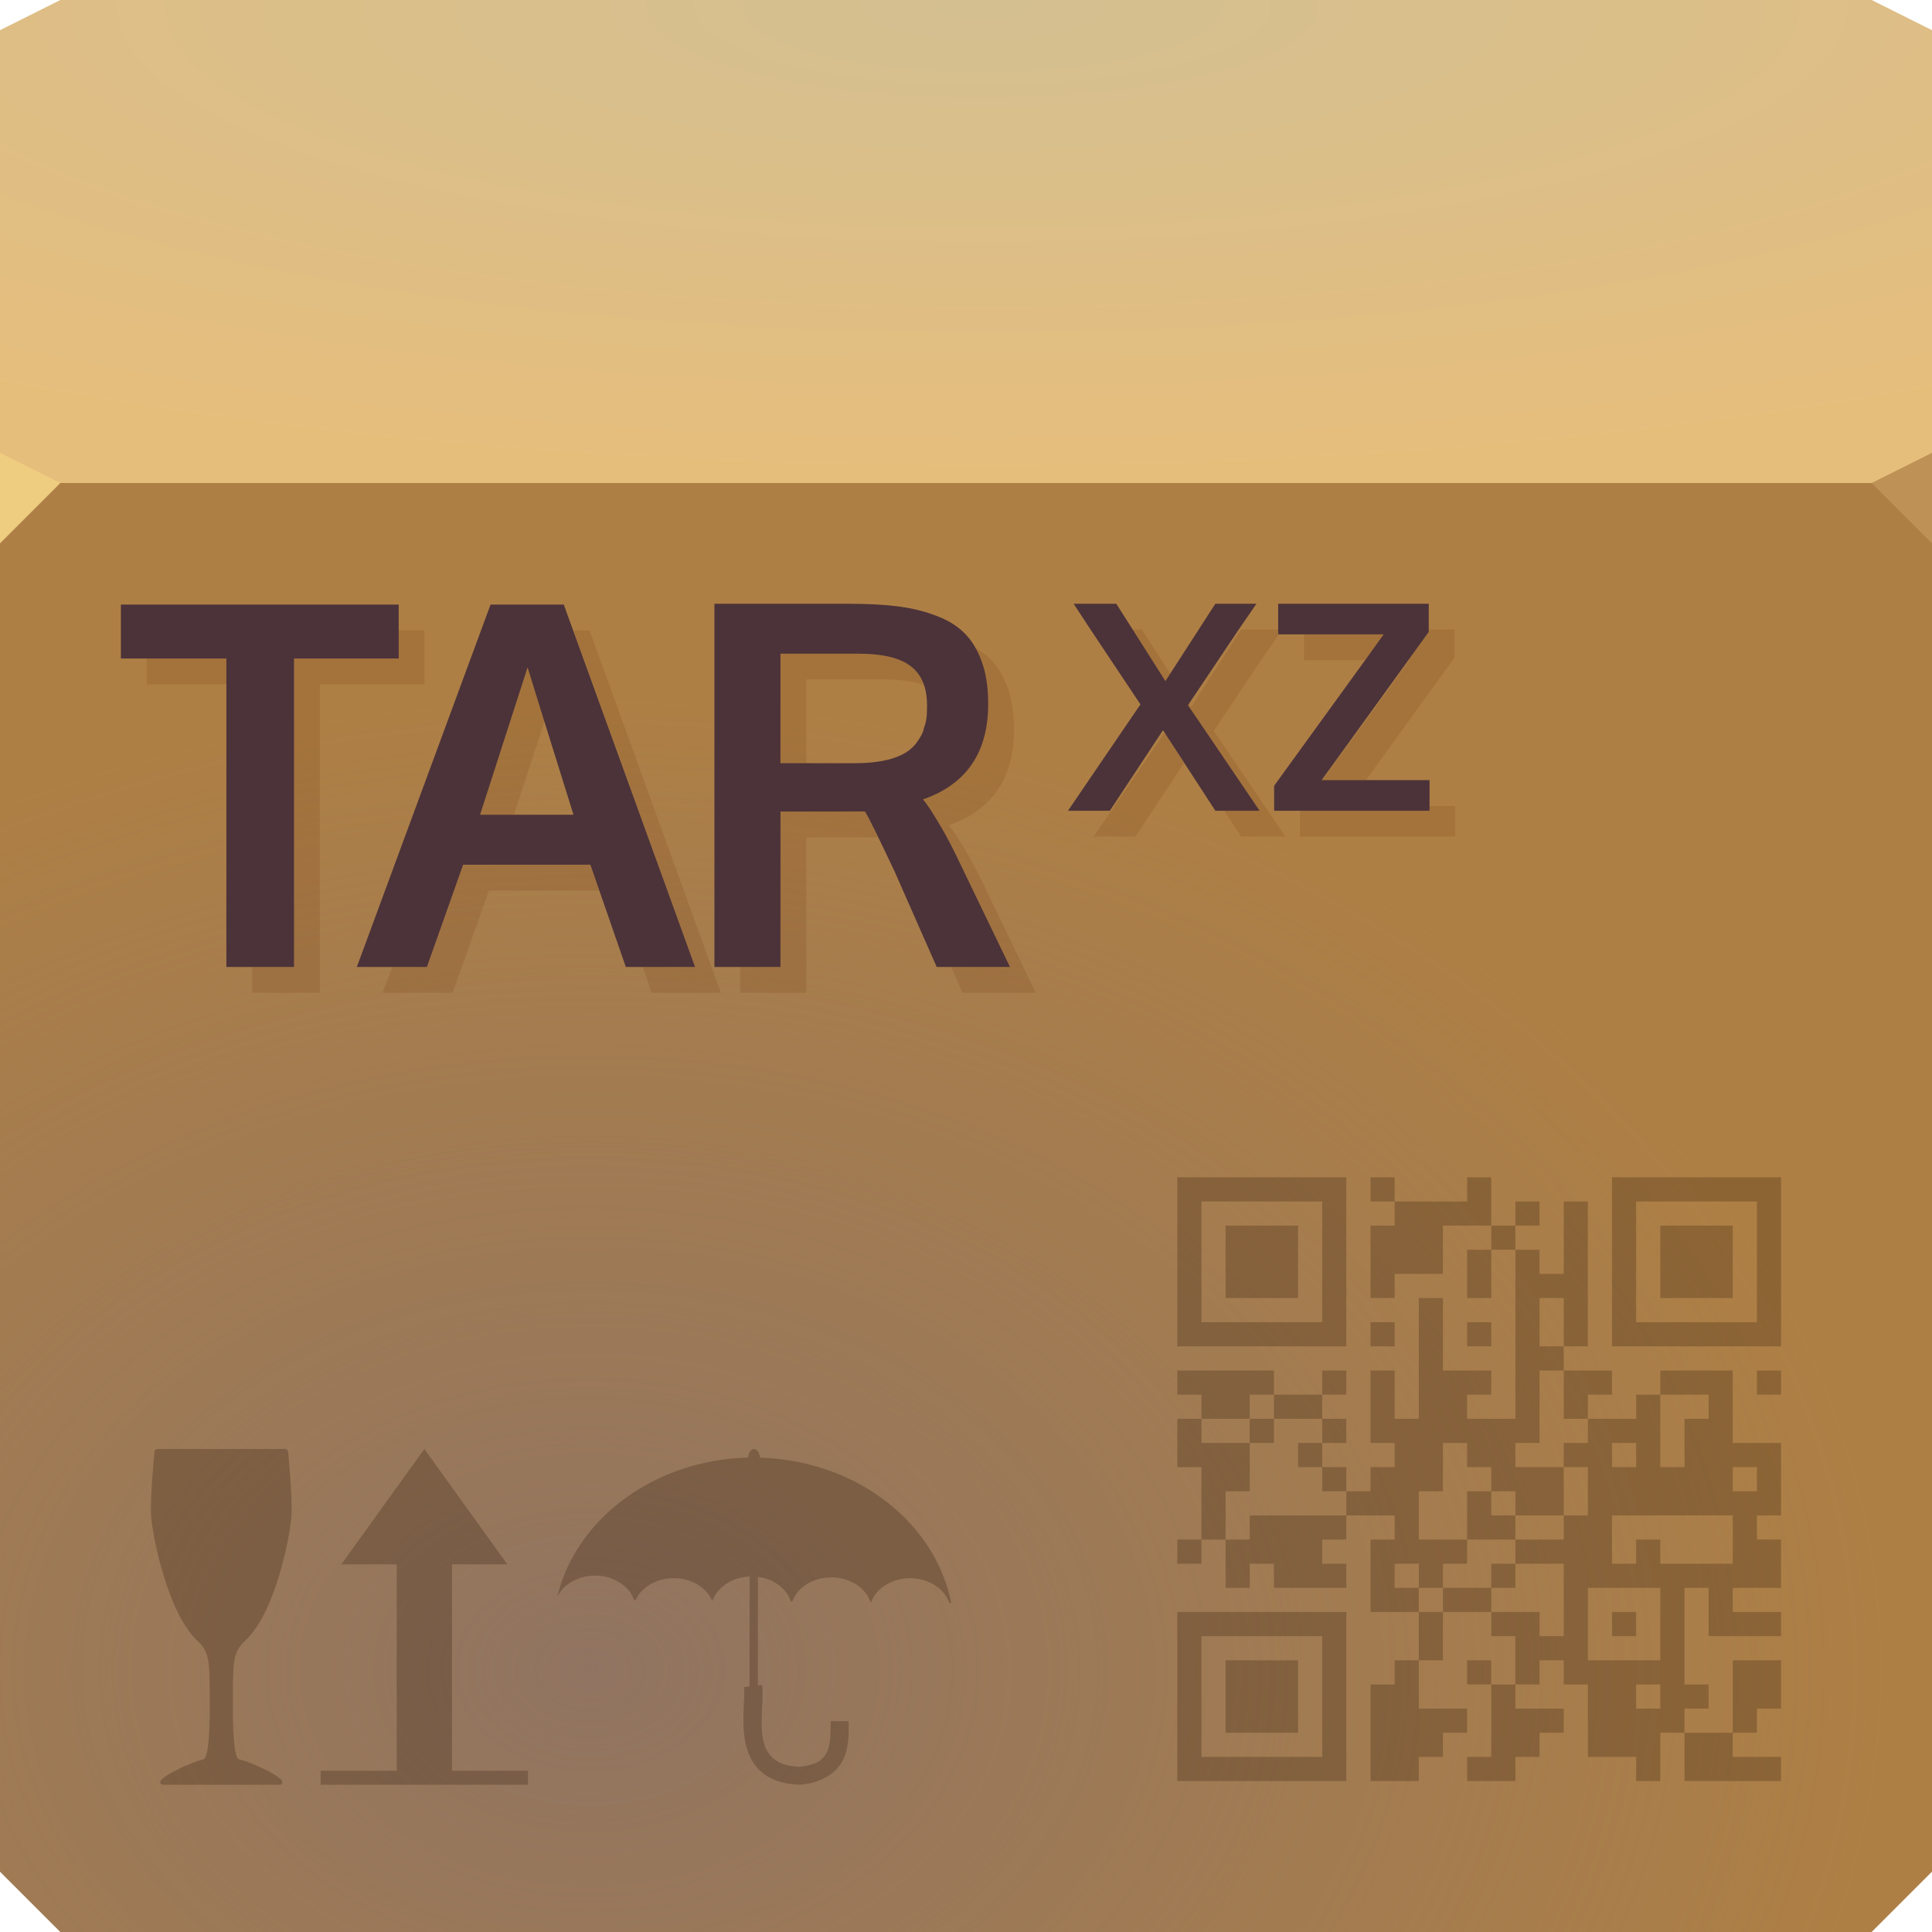 <?xml version="1.0" encoding="UTF-8"?>
<!-- Created with Inkscape (http://www.inkscape.org/) -->
<svg width="64" height="64" version="1.1" xmlns="http://www.w3.org/2000/svg" xmlns:cc="http://creativecommons.org/ns#" xmlns:dc="http://purl.org/dc/elements/1.1/" xmlns:rdf="http://www.w3.org/1999/02/22-rdf-syntax-ns#" xmlns:xlink="http://www.w3.org/1999/xlink">
	<defs>
		<radialGradient id="a" cx="32.542" cy="-22.639" r="32" gradientTransform="matrix(0 .487 -1.791 0 -8.004 -15.629)" gradientUnits="userSpaceOnUse">
			<stop stop-color="#d4bf91" offset="0"/>
			<stop stop-color="#e6be7c" offset="1"/>
		</radialGradient>
		<radialGradient id="b" cx="23.137" cy="54.02" r="32" gradientTransform="matrix(1.345 0 0 1.008 -11.582 .862)" gradientUnits="userSpaceOnUse">
			<stop stop-color="#87716a" stop-opacity=".76" offset="0"/>
			<stop stop-color="#89746c" stop-opacity="0" offset="1"/>
		</radialGradient>
	</defs>
	<path d="m0 1 2-1h60l2 1v16h-64z" fill="url(#a)"/>
	<path d="m0 16h64v46l-2 2h-60l-2-2z" color="#000000" fill="#ae7f45"/>
	<path d="m0 16h64v46l-2 2h-60l-2-2z" fill="url(#b)"/>
	<path d="m64 18-2-2 2-1z" fill="#be9156"/>
	<path d="m0 18 2-2-2-1z" fill="#eecc80"/>
	<path d="m39 56.2v-2.8h2.8 2.8v2.8 2.8h-2.8-2.8zm4.8 0v-2h-2-2v2 2h2 2zm-3.2 0v-1.2h1.2 1.2v1.2 1.2h-1.2-1.2zm4.8 1.2v-1.6h0.4 0.4v-0.4-0.4h0.4 0.4v-0.8-0.8h-0.8-0.8v-1.2-1.2h0.4 0.4v-0.4-0.4h-0.8-0.8v0.4 0.4h-0.4-0.4v0.4 0.4h0.4 0.4v0.4 0.4h-1.2-1.2v-0.4-0.4h-0.4-0.4v0.4 0.4h-0.4-0.4v-0.8-0.8h-0.4-0.4v0.4 0.4h-0.4-0.4v-0.4-0.4h0.4 0.4v-1.2-1.2h-0.4-0.4v-0.8-0.8h0.4 0.4v-0.4-0.4h-0.4-0.4v-0.4-0.4h1.6 1.6v0.4 0.4h0.8 0.8v-0.4-0.4h0.4 0.4v0.4 0.4h-0.4-0.4v0.4 0.4h0.4 0.4v0.4 0.4h-0.4-0.4v0.4 0.4h0.4 0.4v0.4 0.4h0.4 0.4v-0.4-0.4h0.4 0.4v-0.4-0.4h-0.4-0.4v-1.2-1.2h0.4 0.4v0.8 0.8h0.4 0.4v-2-2h0.4 0.4v1.2 1.2h0.8 0.8v0.4 0.4h-0.4-0.4v0.4 0.4h0.8 0.8v-2.8-2.8h-0.4-0.4v0.8 0.8h-0.4-0.4v-0.8-0.8h0.4 0.4v-0.4-0.4h-0.8-0.8v0.8 0.8h-0.8-0.8v0.4 0.4h-0.4-0.4v-1.2-1.2h0.4 0.4v-0.4-0.4h-0.4-0.4v-0.4-0.4h0.4 0.4v0.4 0.4h1.2 1.2v-0.4-0.4h0.4 0.4v0.8 0.8h0.4 0.4v-0.4-0.4h0.4 0.4v0.4 0.4h-0.4-0.4v0.4 0.4h0.4 0.4v0.4 0.4h0.4 0.4v-1.2-1.2h0.4 0.4v2.4 2.4h-0.4-0.4v0.4 0.4h0.8 0.8v0.4 0.4h-0.4-0.4v0.4 0.4h0.8 0.8v-0.4-0.4h0.4 0.4v-0.4-0.4h1.2 1.2v1.2 1.2h0.8 0.8v1.2 1.2h-0.4-0.4v0.4 0.4h0.4 0.4v0.8 0.8h-0.8-0.8v0.4 0.4h0.8 0.8v0.4 0.4h-1.2-1.2v-0.8-0.8h-0.4-0.4v1.6 1.6h0.4 0.4v0.4 0.4h-0.4-0.4v0.4 0.4h0.8 0.8v-1.2-1.2h0.8 0.8v1.6h-0.8v0.8h-0.8v0.8h1.6v0.8h-3.2v-1.6h-0.8v1.6h-0.8v-0.8h-1.6v-2.4h-0.8v-0.8h-0.8v0.8h-0.8v0.8h1.6v0.8h-0.8v0.8h-0.8v0.8h-1.6v-0.8h0.8v-2.4h-0.8v-0.8h0.8v0.8h0.8v-1.6h-0.8v-0.8h-1.6v1.6h-0.8v1.6h1.6v0.8h-0.8v0.8h-0.8v0.8h-1.6v-1.6zm9.6-1.2v-0.4h-0.8v0.8h0.8zm0-2.4v-1.2h-2.4v2.4h2.4v-1.2zm-1.6 0v-0.4h0.4 0.4v0.4 0.4h-0.4-0.4zm-1.6-0.8v-1.2h-0.8-0.8v-0.4-0.4h0.8 0.8v-0.4-0.4h0.4 0.4v-0.8-0.8h-0.4-0.4v-0.4-0.4h0.4 0.4v-0.4-0.4h-0.4-0.4v-0.8-0.8h-0.4-0.4v1.2 1.2h-0.4-0.4v0.4 0.4h0.8 0.8v0.8 0.8h-0.8-0.8v-0.4-0.4h-0.4-0.4v-0.4-0.4h-0.4-0.4v-0.4-0.4h-0.4-0.4v0.8 0.8h-0.4-0.4v0.8 0.8h0.8 0.8v0.4 0.4h-0.4-0.4v0.4 0.4h-0.4-0.4v-0.4-0.4h-0.4-0.4v0.4 0.4h0.4 0.4v0.4 0.4h0.4 0.4v-0.4-0.4h0.8 0.8v0.4 0.4h0.8 0.8v0.4 0.4h0.4 0.4zm-2.4-0.8v-0.4h0.4 0.4v0.4 0.4h-0.4-0.4zm-0.8-2v-0.8h0.4 0.4v0.4 0.4h0.4 0.4v0.4 0.4h-0.8-0.8zm5.6 1.2v-0.4h0.4 0.4v0.4 0.4h1.2 1.2v-0.8-0.8h-2-2v0.8 0.8h0.4 0.4zm-12.8-0.8v-0.4h1.6 1.6v-0.4-0.4h-0.4-0.4v-0.4-0.4h-0.4-0.4v-0.4-0.4h0.4 0.4v-0.4-0.4h-0.8-0.8v-0.4-0.4h-0.4-0.4v0.4 0.4h-0.8-0.8v0.4 0.4h0.8 0.8v0.8 0.8h-0.4-0.4v0.8 0.8h0.4 0.4zm0-3.2v-0.4h0.4 0.4v0.4 0.4h-0.4-0.4zm16.8 1.6v-0.4h-0.4-0.4v0.4 0.4h0.4 0.4zm-4-0.8v-0.4h-0.4-0.4v0.4 0.4h0.4 0.4zm1.6-0.4v-0.8h0.4 0.4v-0.4-0.4h-0.8-0.8v1.2 1.2h0.4 0.4zm-4-4v-0.8h-0.8v1.6h0.8v-0.8zm6.4 2v-0.4h0.4 0.4v0.4 0.4h-0.4-0.4zm-19.2-4v-2.8h2.8 2.8v2.8 2.8h-2.8-2.8zm4.8 0v-2h-2-2v2 2h2 2zm-3.2 0v-1.2h1.2 1.2v1.2 1.2h-1.2-1.2zm4.8 2.4v-0.4h0.8v0.8h-0.8zm3.2 0v-0.4h0.4 0.4v0.4 0.4h-0.4-0.4zm4.8-2.4v-2.8h2.8 2.8v5.6h-5.6v-2.8zm4.8 0v-2h-2-2v2 2h2 2zm-3.2 0v-1.2h1.2 1.2v1.2 1.2h-1.2-1.2z" fill="#240d00" fill-opacity=".239"/>
	<path d="m5.207 48c-0.044 2.6e-5 -0.084 0.037-0.088 0.08 0 0-0.153 1.518-0.113 2.139 0.02 0.313 0.148 1.082 0.393 1.904 0.244 0.822 0.601 1.693 1.103 2.195-3.87e-5 2.4e-5 0.004 2e-3 0.004 2e-3 0.226 0.207 0.327 0.368 0.383 0.646 0.055 0.278 0.057 0.677 0.057 1.322-3.87e-5 0.742 0.008 0.621-0.02 1.145-0.014 0.262-0.038 0.478-0.072 0.627-0.017 0.075-0.037 0.133-0.057 0.168-0.02 0.035-0.034 0.042-0.037 0.043-0.268 0.072-0.578 0.198-0.846 0.33-0.268 0.132-0.484 0.257-0.586 0.375-0.021 0.027-0.028 0.065-0.014 0.096 0.014 0.031 0.048 0.051 0.082 0.051h1.934 1.934c0.034 8.4e-5 0.068-0.02 0.082-0.051 0.014-0.031 0.008-0.07-0.014-0.096-0.102-0.118-0.316-0.243-0.584-0.375-0.268-0.132-0.58-0.258-0.848-0.33-0.004-0.002-0.018-0.008-0.037-0.043-0.02-0.035-0.039-0.093-0.057-0.168-0.035-0.149-0.057-0.365-0.07-0.627-0.027-0.524-0.02-0.403-0.02-1.145 0-0.645 1.36e-5 -1.044 0.057-1.322 0.055-0.278 0.155-0.439 0.381-0.646 0-5.79e-4 3.62e-5 -0.001 0.004-2e-3 0.513-0.513 0.87-1.383 1.111-2.203 0.242-0.82 0.365-1.584 0.385-1.897 0.04-0.621-0.111-2.129-0.111-2.129 7.74e-5 -0.047-0.043-0.09-0.09-0.09h-4.244zm8.85 0-2.748 3.822h1.832v6.836h-2.518v0.465h2.018 2.834 2.016v-0.465h-2.518v-6.836h1.834zm10.916 0c-0.094 7.74e-4 -0.175 0.118-0.195 0.285-3.009 0.071-5.675 1.939-6.324 4.623 0.202-0.427 0.697-0.71 1.246-0.713 0.09-3.87e-4 0.182 0.006 0.273 0.021 0.498 0.082 0.894 0.389 1.033 0.789l0.049 2e-3c0.229-0.506 0.868-0.816 1.525-0.707 0.472 0.078 0.855 0.359 1.012 0.729h0.01c0.164-0.464 0.665-0.782 1.23-0.805-0.002 1.072-0.004 2.572-2e-3 3.641l-0.18 0.021c0.037 0.315-0.095 1.081 0.033 1.791 0.064 0.355 0.207 0.715 0.502 0.988 0.295 0.273 0.727 0.438 1.297 0.457h0.02l0.02-2e-3c0.77-0.073 1.233-0.433 1.428-0.871 0.195-0.439 0.16-0.899 0.16-1.232h-0.594c0 0.356 0.006 0.732-0.109 0.992-0.114 0.257-0.308 0.456-0.924 0.518-0.458-0.019-0.721-0.14-0.893-0.299-0.174-0.161-0.27-0.383-0.32-0.658-0.1-0.551 0.034-1.235-0.027-1.754l-0.137 0.016c-0.003-1.062-1.47e-4 -2.532 2e-3 -3.594 0.017 0.002 0.035 3e-3 0.053 0.006 0.506 0.084 0.905 0.4 1.039 0.809h0.045c0.197-0.549 0.866-0.893 1.555-0.779 0.504 0.083 0.904 0.396 1.039 0.803h0.018c0.2-0.547 0.866-0.889 1.553-0.775 0.502 0.083 0.9 0.394 1.037 0.799h0.066c-0.479-2.369-2.567-4.237-5.256-4.705-0.363-0.063-0.724-0.099-1.082-0.109-0.016-0.141-0.078-0.251-0.158-0.279-0.014-0.005-0.028-6e-3 -0.041-0.006z" color="#000000" fill="#240d00" fill-opacity=".239"/>
	<path d="m23.666 20v0.854 11.178h2.188v-5.149h1.867c0.525 0 0.841-0.005 0.934 0 0.126 0.208 0.457 0.875 0.987 2.001l1.387 3.148h2.028 0.4l-1.788-3.708c-0.237-0.489-0.446-0.855-0.64-1.174-0.164-0.269-0.318-0.514-0.454-0.667 1.284-0.446 1.991-1.336 2.134-2.641 0.018-0.167 0.027-0.326 0.027-0.507-9e-6 -0.541-0.066-1.021-0.213-1.414-0.142-0.399-0.336-0.715-0.587-0.96-0.246-0.246-0.583-0.445-0.987-0.587-0.399-0.148-0.806-0.239-1.254-0.293-0.443-0.055-0.968-0.08-1.574-0.08zm11.899 0 0.56 0.854 1.654 2.481-0.293 0.427-2.108 3.095h0.587 0.8l1.761-2.668 1.734 2.668h0.88 0.587l-2.081-3.068-0.293-0.427 1.681-2.508 0.587-0.854h-1.361l-1.654 2.561-1.627-2.561zm6.776 0v0.854 0.16h3.495l-0.614 0.854-3.015 4.162v0.827h0.027 5.122v-0.16-0.854h-2.961-0.614l3.548-4.909v-0.08-0.854zm-38.337 0.027v0.854 0.934h3.495v10.218h2.241v-10.218h3.468v-0.934-0.854zm12.246 0-4.429 12.005h0.32 2.001l1.2-3.388h4.215l1.174 3.388h1.974 0.32l-4.349-12.005zm9.604 1.627h2.561c0.776 9e-6 1.357 0.122 1.734 0.4 0.377 0.279 0.56 0.717 0.56 1.307-3e-6 0.168-0.003 0.335-0.027 0.48-0.018 0.109-0.048 0.198-0.08 0.293-0.011 0.034-0.014 0.074-0.027 0.107-0.023 0.056-0.052 0.109-0.08 0.16-0.03 0.058-0.07 0.109-0.107 0.16-0.018 0.024-0.034 0.057-0.053 0.08-0.056 0.069-0.118 0.131-0.187 0.187-0.372 0.301-0.989 0.454-1.841 0.454h-1.227c-0.732-0.005-1.145 9e-6 -1.227 0zm-8.377 0.454c0.027 0.104 0.537 1.73 1.521 4.882h-0.267-2.561-0.267z" color="#000000" fill="#4c3339" style="font-variant-east_asian:normal"/>
	<path d="m37.512 20.854 1.094 1.707 0.16-0.24-0.934-1.467zm3.602 0-1.654 2.561-0.08-0.107-0.027 0.053 0.293 0.427 2.081 3.068h-0.587-0.587l0.56 0.854h0.88 0.587l-2.081-3.068-0.293-0.427 1.681-2.508 0.48-0.694h-0.027v-0.16zm6.216 0v0.08l-0.667 0.934h0.027l-0.614 0.854-2.268 3.121h0.587 0.854l2.935-4.055v-0.08-0.854zm-34.122 0.027v0.934h-3.468v10.218h-1.387v0.854h2.241v-10.218h3.468v-0.934-0.854zm5.789 0 4.029 11.152h-0.32-1.414l0.293 0.854h1.974 0.32l-4.349-12.005zm24.198 0.133v0.694 0.16h2.028l0.614-0.854zm-10.885 0.454c0.08 0.141 0.153 0.283 0.213 0.454 0.148 0.393 0.213 0.873 0.213 1.414 0 0.18-0.008 0.34-0.027 0.507-0.143 1.306-0.85 2.195-2.134 2.641 0.135 0.153 0.29 0.398 0.454 0.667 0.194 0.319 0.403 0.685 0.64 1.174l1.788 3.708h-0.4-1.547l0.373 0.854h2.028 0.4l-1.788-3.708c-0.237-0.489-0.446-0.855-0.64-1.174-0.164-0.269-0.318-0.514-0.454-0.667 1.284-0.446 1.991-1.336 2.134-2.641 0.018-0.167 0.027-0.326 0.027-0.507-8e-6 -0.541-0.066-1.021-0.213-1.414-0.142-0.399-0.336-0.715-0.587-0.96-0.135-0.135-0.295-0.242-0.48-0.347zm-6.456 0.187v3.628c0.057 6e-6 0.48-2.28e-4 0.854 0v-2.775h2.561c0.542 6e-6 0.985 0.056 1.334 0.187-0.091-0.265-0.237-0.48-0.454-0.64-0.377-0.279-0.958-0.4-1.734-0.4zm-20.996 0.16v0.854h2.641v-0.854zm12.619 0.293-1.574 4.882h0.267 0.854l1.014-3.095c-0.139-0.447-0.55-1.749-0.56-1.788zm21.103 2.161-0.24 0.347-2.108 3.095h0.587 0.8l1.601-2.428zm8.777 2.428v0.16h-4.269l-0.027 0.027v0.827h0.027 5.122v-0.16-0.854zm-21.503 0.187v5.149h-1.334v0.854h2.188v-5.149h1.867c0.285 0 0.347 5.99e-4 0.507 0-0.129-0.257-0.373-0.765-0.427-0.854-0.093-0.005-0.409 0-0.934 0zm-10.511 1.761-1.2 3.388h-1.147l-0.32 0.854h0.32 2.001l1.2-3.388h3.655l-0.293-0.854z" color="#000000" fill="#642400" fill-opacity=".14"/>
</svg>
